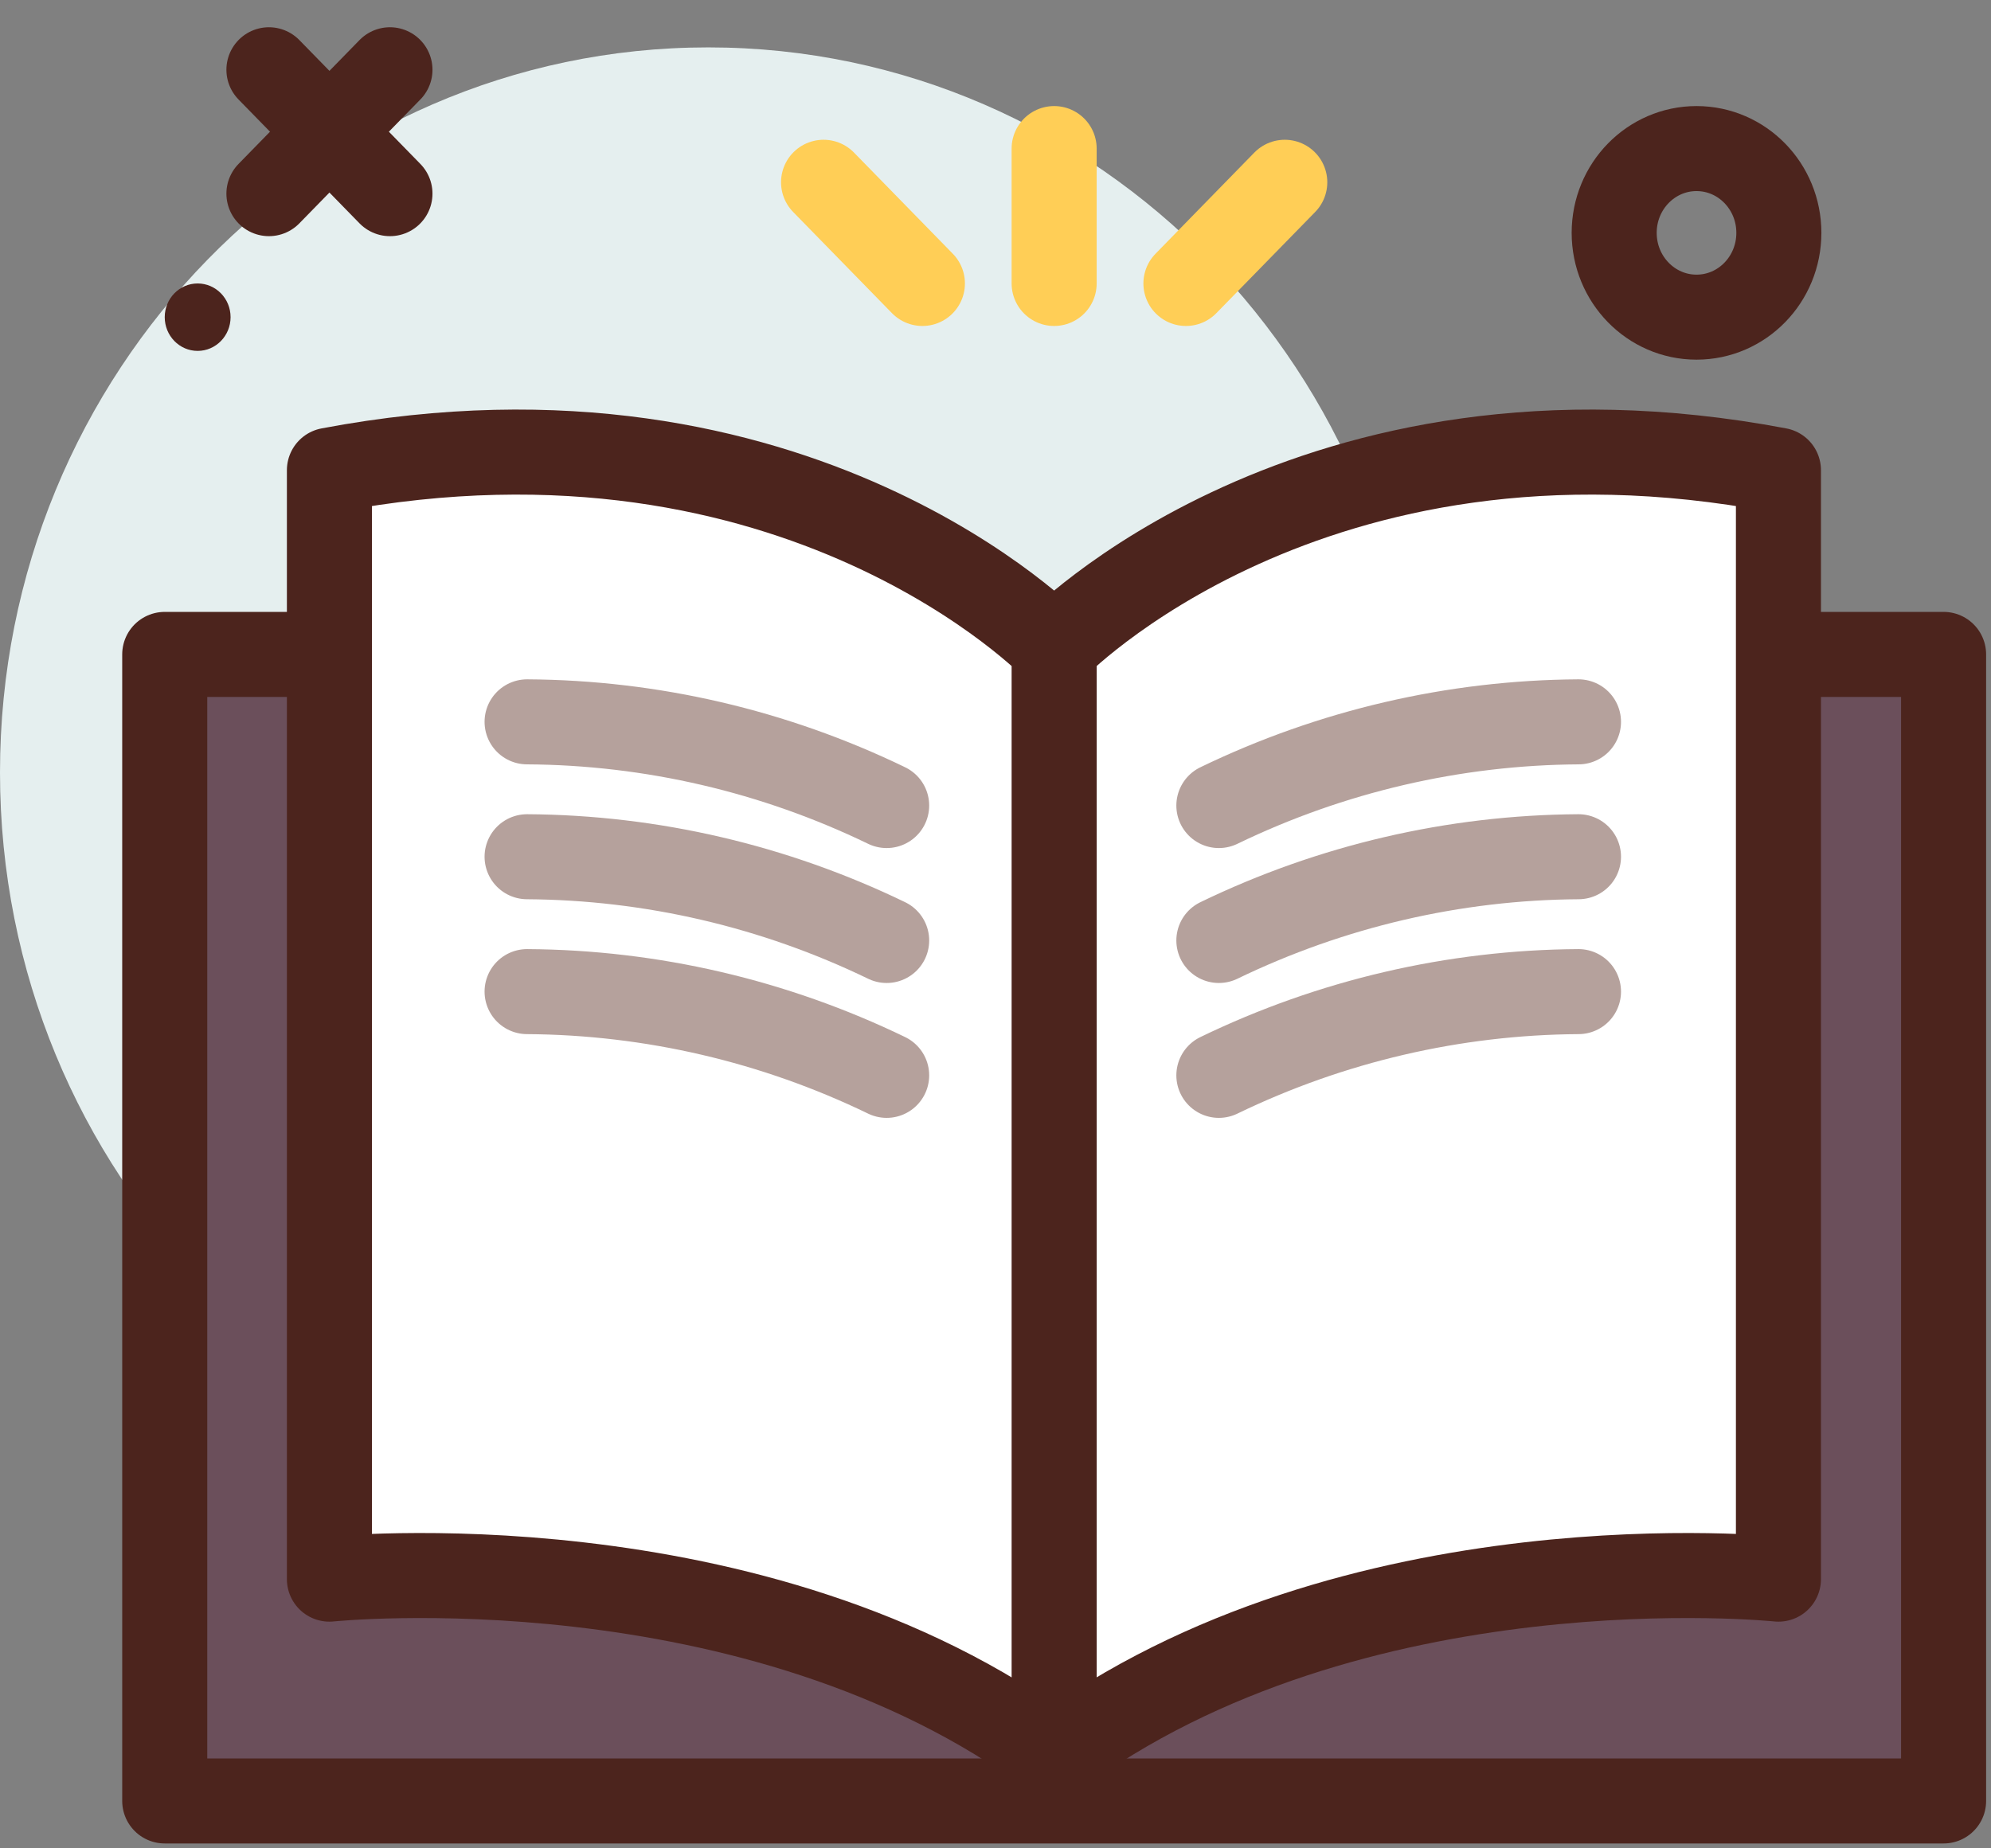<svg width="42" height="39" viewBox="0 0 42 39" fill="none" xmlns="http://www.w3.org/2000/svg">
<rect x="0" y="0" width="42" height="39" fill="#808080" stroke="none"/>
<path d="M35.788 6.692C36.748 6.692 37.525 5.896 37.525 4.913C37.525 3.931 36.748 3.135 35.788 3.135C34.829 3.135 34.051 3.931 34.051 4.913C34.051 5.896 34.829 6.692 35.788 6.692Z" stroke="#4C241D" stroke-width="1.794" stroke-linecap="round" stroke-linejoin="round"/>
<path d="M14.941 31.596C23.192 31.596 29.881 24.747 29.881 16.298C29.881 7.849 23.192 1 14.941 1C6.689 1 0 7.849 0 16.298C0 24.747 6.689 31.596 14.941 31.596Z" fill="#E5EFEF"/>
<path d="M8.226 1.472L5.673 4.086" stroke="#4C241D" stroke-width="1.794" stroke-linecap="round" stroke-linejoin="round"/>
<path d="M5.673 1.472L8.226 4.086" stroke="#4C241D" stroke-width="1.794" stroke-linecap="round" stroke-linejoin="round"/>
<path d="M4.169 7.404C4.553 7.404 4.864 7.085 4.864 6.692C4.864 6.299 4.553 5.981 4.169 5.981C3.786 5.981 3.475 6.299 3.475 6.692C3.475 7.085 3.786 7.404 4.169 7.404Z" fill="#4C241D"/>
<path d="M3.475 13.808H41V38H3.475V13.808Z" fill="#6B4F5B" stroke="#4C241D" stroke-width="1.794" stroke-linecap="round" stroke-linejoin="round"/>
<path d="M22.237 37.064V13.665C22.237 13.665 27.63 8.049 37.516 9.921V33.32C37.516 33.32 28.528 32.384 22.237 37.064Z" fill="white" stroke="#4C241D" stroke-width="1.794" stroke-linecap="round" stroke-linejoin="round"/>
<path d="M25.712 16.997C28.084 15.85 30.674 15.247 33.298 15.231L25.712 16.997Z" fill="white"/>
<path d="M25.712 16.997C28.084 15.85 30.674 15.247 33.298 15.231" stroke="#B5A19C" stroke-width="1.794" stroke-linecap="round" stroke-linejoin="round"/>
<path d="M25.712 19.844C28.084 18.696 30.674 18.093 33.298 18.077L25.712 19.844Z" fill="white"/>
<path d="M25.712 19.844C28.084 18.696 30.674 18.093 33.298 18.077" stroke="#B5A19C" stroke-width="1.794" stroke-linecap="round" stroke-linejoin="round"/>
<path d="M25.712 22.69C28.084 21.542 30.674 20.939 33.298 20.923L25.712 22.69Z" fill="white"/>
<path d="M25.712 22.69C28.084 21.542 30.674 20.939 33.298 20.923" stroke="#B5A19C" stroke-width="1.794" stroke-linecap="round" stroke-linejoin="round"/>
<path d="M22.237 37.064V13.665C22.237 13.665 16.841 8.049 6.949 9.921V33.32C6.949 33.32 15.942 32.384 22.237 37.064Z" fill="white" stroke="#4C241D" stroke-width="1.794" stroke-linecap="round" stroke-linejoin="round"/>
<path d="M19.458 5.981L17.373 3.846" stroke="#FFCE56" stroke-width="1.794" stroke-linecap="round" stroke-linejoin="round"/>
<path d="M25.017 5.981L27.102 3.846" stroke="#FFCE56" stroke-width="1.794" stroke-linecap="round" stroke-linejoin="round"/>
<path d="M22.237 5.981V3.135" stroke="#FFCE56" stroke-width="1.794" stroke-linecap="round" stroke-linejoin="round"/>
<path d="M18.704 16.997C16.332 15.849 13.743 15.246 11.119 15.231L18.704 16.997Z" fill="white"/>
<path d="M18.704 16.997C16.332 15.849 13.743 15.246 11.119 15.231" stroke="#B5A19C" stroke-width="1.794" stroke-linecap="round" stroke-linejoin="round"/>
<path d="M18.704 19.844C16.332 18.696 13.743 18.093 11.119 18.077L18.704 19.844Z" fill="white"/>
<path d="M18.704 19.844C16.332 18.696 13.743 18.093 11.119 18.077" stroke="#B5A19C" stroke-width="1.794" stroke-linecap="round" stroke-linejoin="round"/>
<path d="M18.704 22.69C16.332 21.542 13.743 20.939 11.119 20.923L18.704 22.69Z" fill="white"/>
<path d="M18.704 22.69C16.332 21.542 13.743 20.939 11.119 20.923" stroke="#B5A19C" stroke-width="1.794" stroke-linecap="round" stroke-linejoin="round"/>
</svg>
